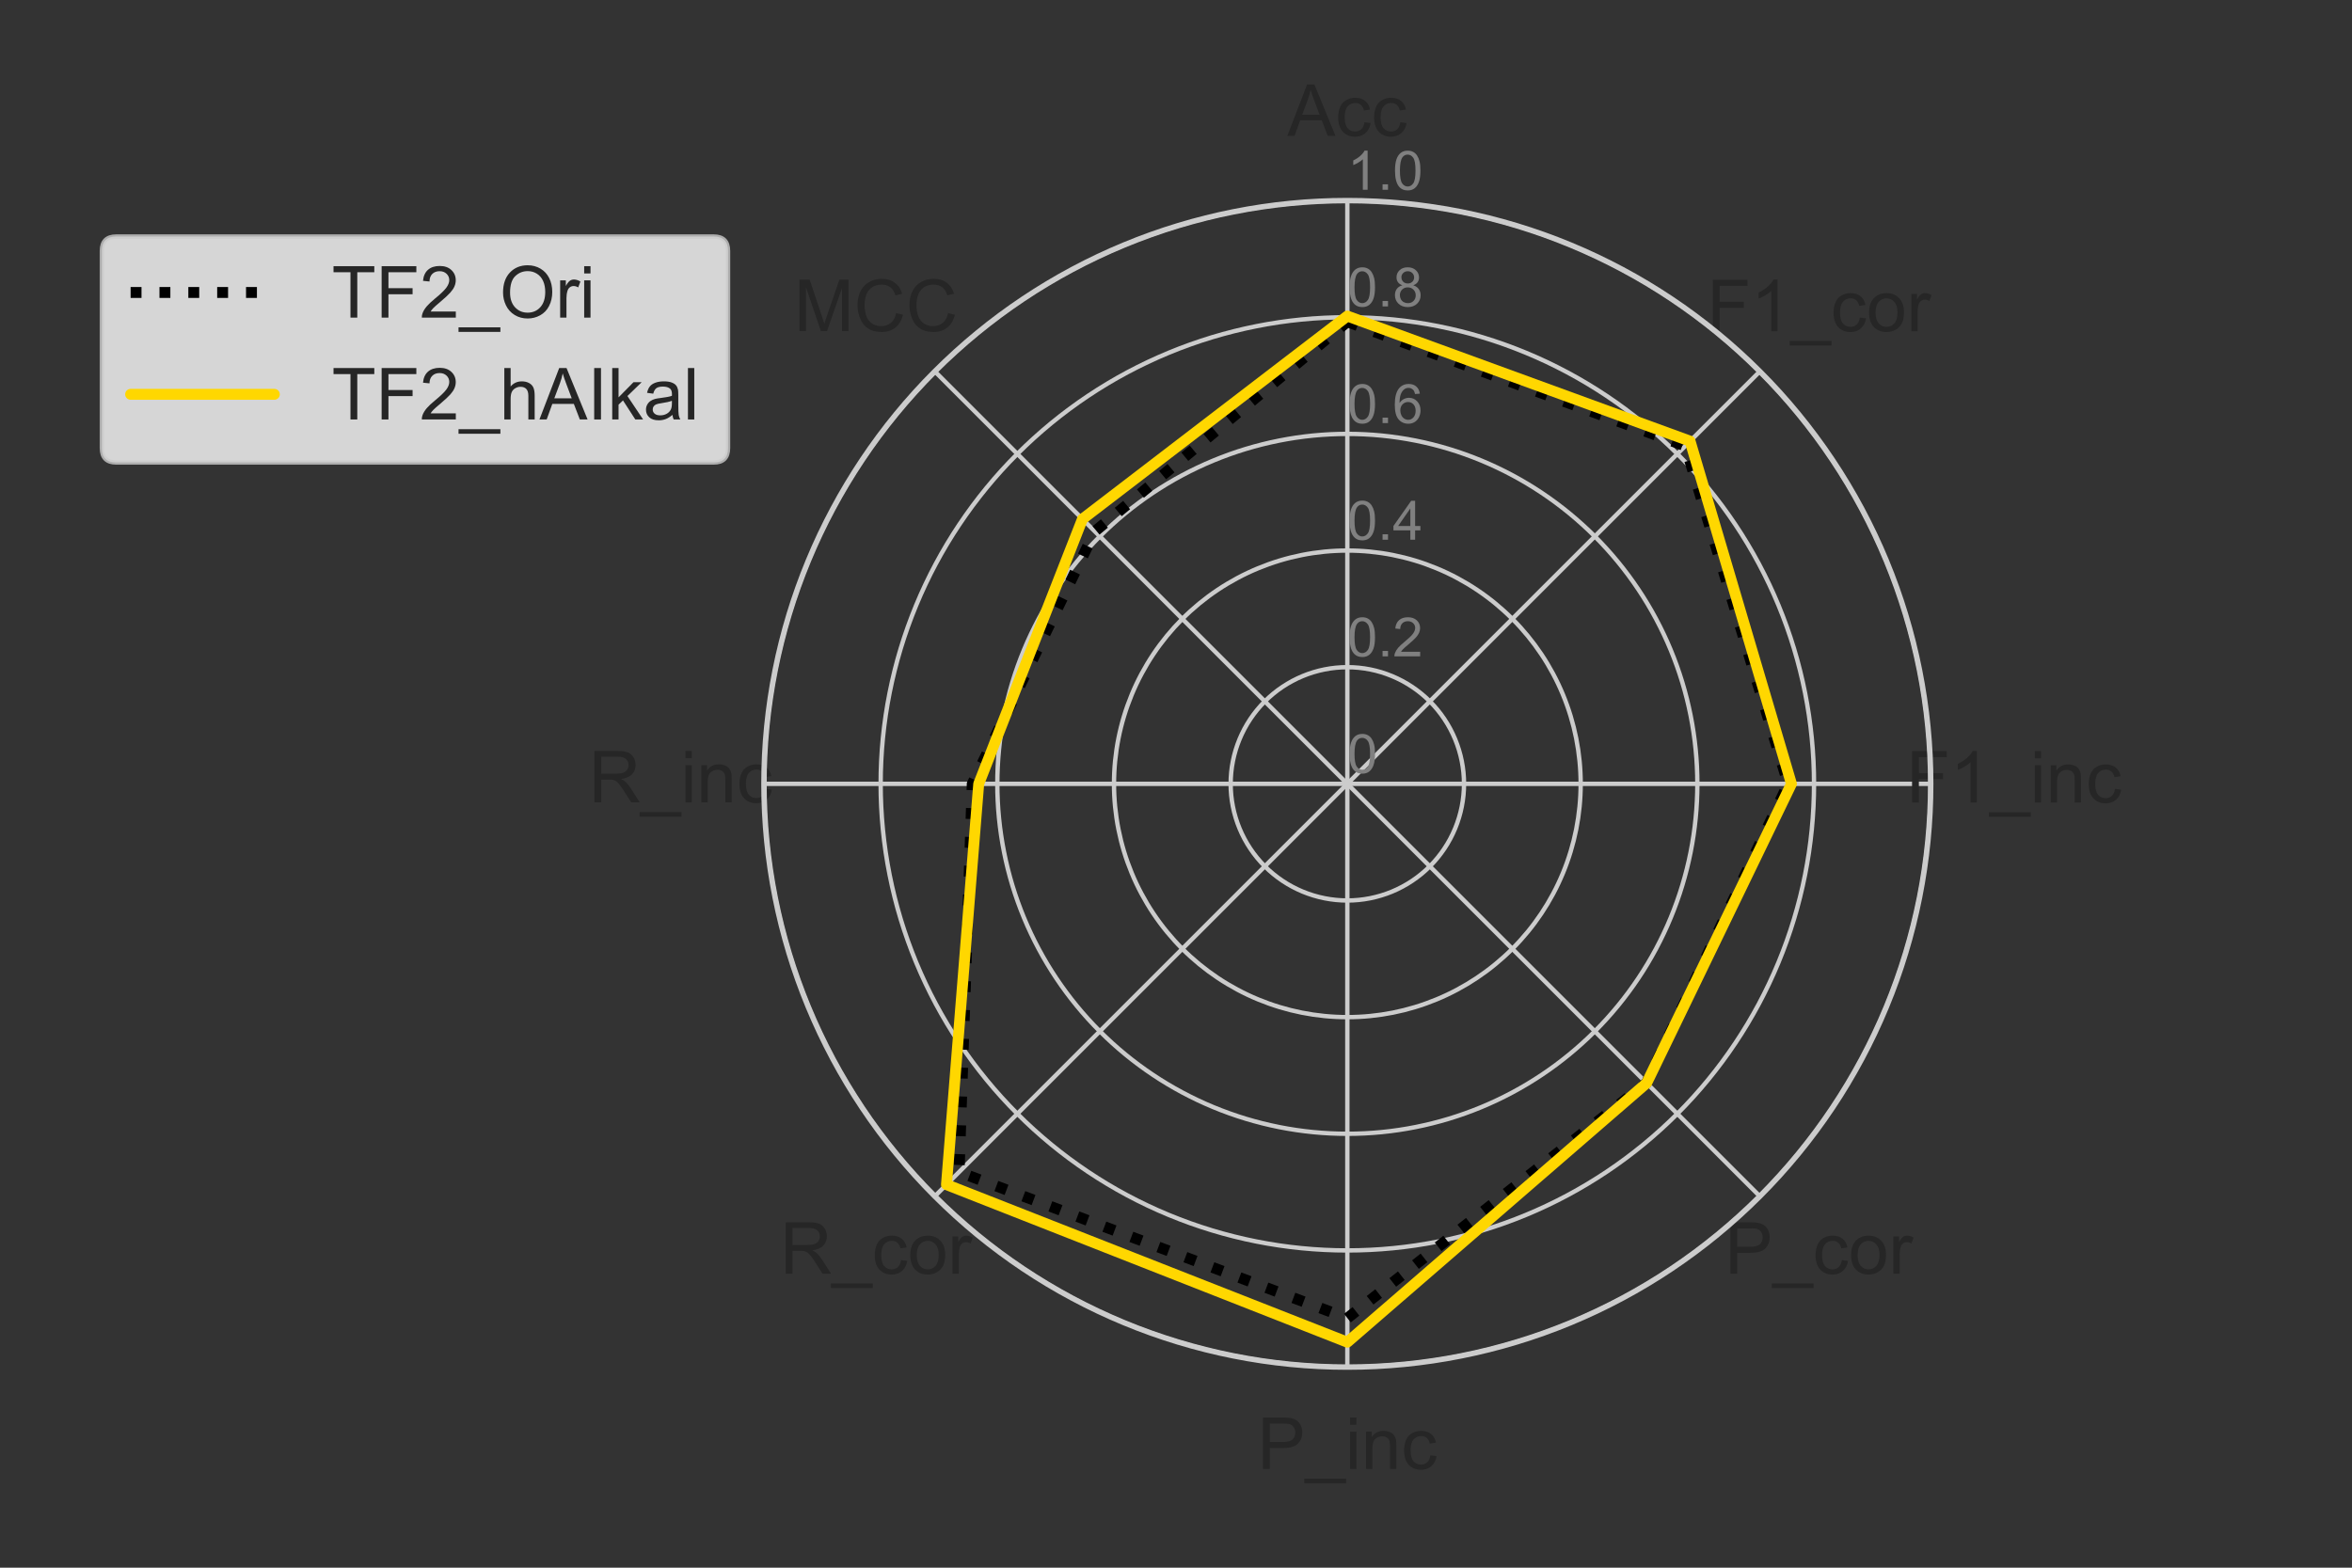 <?xml version="1.0" encoding="utf-8" standalone="no"?>
<!DOCTYPE svg PUBLIC "-//W3C//DTD SVG 1.1//EN"
  "http://www.w3.org/Graphics/SVG/1.1/DTD/svg11.dtd">
<!-- Created with matplotlib (https://matplotlib.org/) -->
<svg height="288pt" version="1.1" viewBox="0 0 432 288" width="432pt" xmlns="http://www.w3.org/2000/svg" xmlns:xlink="http://www.w3.org/1999/xlink">
 <rect x="0" y="0" width="432" height="288" fill="#333333" stroke="none"/>
 <defs>
  <style type="text/css">*{stroke-linecap:butt;stroke-linejoin:round;}</style>
 </defs>
 <g id="figure_1">
  <g id="patch_1">
   <path d="M 0 288 
L 432 288 
L 432 0 
L 0 0 
z
" style="fill:none;"/>
  </g>
  <g id="axes_1">
   <g id="patch_2">
    <path d="M 354.618 144 
C 354.618 129.929 351.846 115.996 346.462 102.996 
C 341.077 89.997 333.184 78.184 323.235 68.235 
C 313.286 58.286 301.473 50.393 288.474 45.008 
C 275.474 39.624 261.541 36.852 247.47 36.852 
C 233.399 36.852 219.466 39.624 206.466 45.008 
C 193.467 50.393 181.654 58.286 171.705 68.235 
C 161.756 78.184 153.863 89.997 148.478 102.996 
C 143.094 115.996 140.322 129.929 140.322 144 
C 140.322 158.071 143.094 172.004 148.478 185.004 
C 153.863 198.003 161.756 209.816 171.705 219.765 
C 181.654 229.714 193.467 237.607 206.466 242.992 
C 219.466 248.376 233.399 251.148 247.47 251.148 
C 261.541 251.148 275.474 248.376 288.474 242.992 
C 301.473 237.607 313.286 229.714 323.235 219.765 
C 333.184 209.816 341.077 198.003 346.462 185.004 
C 351.846 172.004 354.618 158.071 354.618 144 
M 247.47 144 
C 247.47 144 247.47 144 247.47 144 
C 247.47 144 247.47 144 247.47 144 
C 247.47 144 247.47 144 247.47 144 
C 247.47 144 247.47 144 247.47 144 
C 247.47 144 247.47 144 247.47 144 
C 247.47 144 247.47 144 247.47 144 
C 247.47 144 247.47 144 247.47 144 
C 247.47 144 247.47 144 247.47 144 
C 247.47 144 247.47 144 247.47 144 
C 247.47 144 247.47 144 247.47 144 
C 247.47 144 247.47 144 247.47 144 
C 247.47 144 247.47 144 247.47 144 
C 247.47 144 247.47 144 247.47 144 
C 247.47 144 247.47 144 247.47 144 
C 247.47 144 247.47 144 247.47 144 
C 247.47 144 247.47 144 247.47 144 
M 354.618 144 
z
" style="fill:none;"/>
   </g>
   <g id="matplotlib.axis_1">
    <g id="xtick_1">
     <g id="line2d_1">
      <path clip-path="url(#p857ad42f63)" d="M 247.47 144 
L 247.47 36.852 
" style="fill:none;stroke:#cccccc;stroke-linecap:round;stroke-width:0.8;"/>
     </g>
     <g id="text_1">
      <!-- Acc -->
      <g style="fill:#262626;" transform="translate(236.468 24.964)scale(0.132 -0.132)">
       <defs>
        <path d="M -0.141 0 
L 27.344 71.578 
L 37.547 71.578 
L 66.844 0 
L 56.062 0 
L 47.703 21.688 
L 17.781 21.688 
L 9.906 0 
z
M 20.516 29.391 
L 44.781 29.391 
L 37.312 49.219 
Q 33.891 58.25 32.234 64.062 
Q 30.859 57.172 28.375 50.391 
z
" id="ArialMT-65"/>
        <path d="M 40.438 19 
L 49.078 17.875 
Q 47.656 8.938 41.812 3.875 
Q 35.984 -1.172 27.484 -1.172 
Q 16.844 -1.172 10.375 5.781 
Q 3.906 12.75 3.906 25.734 
Q 3.906 34.125 6.688 40.422 
Q 9.469 46.734 15.156 49.875 
Q 20.844 53.031 27.547 53.031 
Q 35.984 53.031 41.359 48.75 
Q 46.734 44.484 48.25 36.625 
L 39.703 35.297 
Q 38.484 40.531 35.375 43.156 
Q 32.281 45.797 27.875 45.797 
Q 21.234 45.797 17.078 41.031 
Q 12.938 36.281 12.938 25.984 
Q 12.938 15.531 16.938 10.797 
Q 20.953 6.062 27.391 6.062 
Q 32.562 6.062 36.031 9.234 
Q 39.5 12.406 40.438 19 
z
" id="ArialMT-99"/>
       </defs>
       <use xlink:href="#ArialMT-65"/>
       <use x="66.699" xlink:href="#ArialMT-99"/>
       <use x="116.699" xlink:href="#ArialMT-99"/>
      </g>
     </g>
    </g>
    <g id="xtick_2">
     <g id="line2d_2">
      <path clip-path="url(#p857ad42f63)" d="M 247.47 144 
L 323.235 68.235 
" style="fill:none;stroke:#cccccc;stroke-linecap:round;stroke-width:0.8;"/>
     </g>
     <g id="text_2">
      <!-- F1_cor -->
      <g style="fill:#262626;" transform="translate(313.514 60.848)scale(0.132 -0.132)">
       <defs>
        <path d="M 8.203 0 
L 8.203 71.578 
L 56.5 71.578 
L 56.5 63.141 
L 17.672 63.141 
L 17.672 40.969 
L 51.266 40.969 
L 51.266 32.516 
L 17.672 32.516 
L 17.672 0 
z
" id="ArialMT-70"/>
        <path d="M 37.25 0 
L 28.469 0 
L 28.469 56 
Q 25.297 52.984 20.141 49.953 
Q 14.984 46.922 10.891 45.406 
L 10.891 53.906 
Q 18.266 57.375 23.781 62.297 
Q 29.297 67.234 31.594 71.875 
L 37.25 71.875 
z
" id="ArialMT-49"/>
        <path d="M -1.516 -19.875 
L -1.516 -13.531 
L 56.734 -13.531 
L 56.734 -19.875 
z
" id="ArialMT-95"/>
        <path d="M 3.328 25.922 
Q 3.328 40.328 11.328 47.266 
Q 18.016 53.031 27.641 53.031 
Q 38.328 53.031 45.109 46.016 
Q 51.906 39.016 51.906 26.656 
Q 51.906 16.656 48.906 10.906 
Q 45.906 5.172 40.156 2 
Q 34.422 -1.172 27.641 -1.172 
Q 16.75 -1.172 10.031 5.812 
Q 3.328 12.797 3.328 25.922 
z
M 12.359 25.922 
Q 12.359 15.969 16.703 11.016 
Q 21.047 6.062 27.641 6.062 
Q 34.188 6.062 38.531 11.031 
Q 42.875 16.016 42.875 26.219 
Q 42.875 35.844 38.5 40.797 
Q 34.125 45.75 27.641 45.75 
Q 21.047 45.75 16.703 40.812 
Q 12.359 35.891 12.359 25.922 
z
" id="ArialMT-111"/>
        <path d="M 6.5 0 
L 6.5 51.859 
L 14.406 51.859 
L 14.406 44 
Q 17.438 49.516 20 51.266 
Q 22.562 53.031 25.641 53.031 
Q 30.078 53.031 34.672 50.203 
L 31.641 42.047 
Q 28.422 43.953 25.203 43.953 
Q 22.312 43.953 20.016 42.219 
Q 17.719 40.484 16.75 37.406 
Q 15.281 32.719 15.281 27.156 
L 15.281 0 
z
" id="ArialMT-114"/>
       </defs>
       <use xlink:href="#ArialMT-70"/>
       <use x="61.084" xlink:href="#ArialMT-49"/>
       <use x="116.699" xlink:href="#ArialMT-95"/>
       <use x="172.314" xlink:href="#ArialMT-99"/>
       <use x="222.314" xlink:href="#ArialMT-111"/>
       <use x="277.93" xlink:href="#ArialMT-114"/>
      </g>
     </g>
    </g>
    <g id="xtick_3">
     <g id="line2d_3">
      <path clip-path="url(#p857ad42f63)" d="M 247.47 144 
L 354.618 144 
" style="fill:none;stroke:#cccccc;stroke-linecap:round;stroke-width:0.8;"/>
     </g>
     <g id="text_3">
      <!-- F1_inc -->
      <g style="fill:#262626;" transform="translate(350.11 147.432)scale(0.132 -0.132)">
       <defs>
        <path d="M 6.641 61.469 
L 6.641 71.578 
L 15.438 71.578 
L 15.438 61.469 
z
M 6.641 0 
L 6.641 51.859 
L 15.438 51.859 
L 15.438 0 
z
" id="ArialMT-105"/>
        <path d="M 6.594 0 
L 6.594 51.859 
L 14.5 51.859 
L 14.5 44.484 
Q 20.219 53.031 31 53.031 
Q 35.688 53.031 39.625 51.344 
Q 43.562 49.656 45.516 46.922 
Q 47.469 44.188 48.25 40.438 
Q 48.734 37.984 48.734 31.891 
L 48.734 0 
L 39.938 0 
L 39.938 31.547 
Q 39.938 36.922 38.906 39.578 
Q 37.891 42.234 35.281 43.812 
Q 32.672 45.406 29.156 45.406 
Q 23.531 45.406 19.453 41.844 
Q 15.375 38.281 15.375 28.328 
L 15.375 0 
z
" id="ArialMT-110"/>
       </defs>
       <use xlink:href="#ArialMT-70"/>
       <use x="61.084" xlink:href="#ArialMT-49"/>
       <use x="116.699" xlink:href="#ArialMT-95"/>
       <use x="172.314" xlink:href="#ArialMT-105"/>
       <use x="194.531" xlink:href="#ArialMT-110"/>
       <use x="250.146" xlink:href="#ArialMT-99"/>
      </g>
     </g>
    </g>
    <g id="xtick_4">
     <g id="line2d_4">
      <path clip-path="url(#p857ad42f63)" d="M 247.47 144 
L 323.235 219.765 
" style="fill:none;stroke:#cccccc;stroke-linecap:round;stroke-width:0.8;"/>
     </g>
     <g id="text_4">
      <!-- P_cor -->
      <g style="fill:#262626;" transform="translate(316.813 233.996)scale(0.132 -0.132)">
       <defs>
        <path d="M 7.719 0 
L 7.719 71.578 
L 34.719 71.578 
Q 41.844 71.578 45.609 70.906 
Q 50.875 70.016 54.438 67.547 
Q 58.016 65.094 60.188 60.641 
Q 62.359 56.203 62.359 50.875 
Q 62.359 41.75 56.547 35.422 
Q 50.734 29.109 35.547 29.109 
L 17.188 29.109 
L 17.188 0 
z
M 17.188 37.547 
L 35.688 37.547 
Q 44.875 37.547 48.734 40.969 
Q 52.594 44.391 52.594 50.594 
Q 52.594 55.078 50.312 58.266 
Q 48.047 61.469 44.344 62.5 
Q 41.938 63.141 35.5 63.141 
L 17.188 63.141 
z
" id="ArialMT-80"/>
       </defs>
       <use xlink:href="#ArialMT-80"/>
       <use x="66.699" xlink:href="#ArialMT-95"/>
       <use x="122.314" xlink:href="#ArialMT-99"/>
       <use x="172.314" xlink:href="#ArialMT-111"/>
       <use x="227.93" xlink:href="#ArialMT-114"/>
      </g>
     </g>
    </g>
    <g id="xtick_5">
     <g id="line2d_5">
      <path clip-path="url(#p857ad42f63)" d="M 247.47 144 
L 247.47 251.148 
" style="fill:none;stroke:#cccccc;stroke-linecap:round;stroke-width:0.8;"/>
     </g>
     <g id="text_5">
      <!-- P_inc -->
      <g style="fill:#262626;" transform="translate(230.961 269.86)scale(0.132 -0.132)">
       <use xlink:href="#ArialMT-80"/>
       <use x="66.699" xlink:href="#ArialMT-95"/>
       <use x="122.314" xlink:href="#ArialMT-105"/>
       <use x="144.531" xlink:href="#ArialMT-110"/>
       <use x="200.146" xlink:href="#ArialMT-99"/>
      </g>
     </g>
    </g>
    <g id="xtick_6">
     <g id="line2d_6">
      <path clip-path="url(#p857ad42f63)" d="M 247.47 144 
L 171.705 219.765 
" style="fill:none;stroke:#cccccc;stroke-linecap:round;stroke-width:0.8;"/>
     </g>
     <g id="text_6">
      <!-- R_cor -->
      <g style="fill:#262626;" transform="translate(143.282 233.996)scale(0.132 -0.132)">
       <defs>
        <path d="M 7.859 0 
L 7.859 71.578 
L 39.594 71.578 
Q 49.172 71.578 54.141 69.641 
Q 59.125 67.719 62.109 62.828 
Q 65.094 57.953 65.094 52.047 
Q 65.094 44.438 60.156 39.203 
Q 55.219 33.984 44.922 32.562 
Q 48.688 30.766 50.641 29 
Q 54.781 25.203 58.5 19.484 
L 70.953 0 
L 59.031 0 
L 49.562 14.891 
Q 45.406 21.344 42.719 24.75 
Q 40.047 28.172 37.922 29.531 
Q 35.797 30.906 33.594 31.453 
Q 31.984 31.781 28.328 31.781 
L 17.328 31.781 
L 17.328 0 
z
M 17.328 39.984 
L 37.703 39.984 
Q 44.188 39.984 47.844 41.328 
Q 51.516 42.672 53.422 45.625 
Q 55.328 48.578 55.328 52.047 
Q 55.328 57.125 51.641 60.391 
Q 47.953 63.672 39.984 63.672 
L 17.328 63.672 
z
" id="ArialMT-82"/>
       </defs>
       <use xlink:href="#ArialMT-82"/>
       <use x="72.217" xlink:href="#ArialMT-95"/>
       <use x="127.832" xlink:href="#ArialMT-99"/>
       <use x="177.832" xlink:href="#ArialMT-111"/>
       <use x="233.447" xlink:href="#ArialMT-114"/>
      </g>
     </g>
    </g>
    <g id="xtick_7">
     <g id="line2d_7">
      <path clip-path="url(#p857ad42f63)" d="M 247.47 144 
L 140.322 144 
" style="fill:none;stroke:#cccccc;stroke-linecap:round;stroke-width:0.8;"/>
     </g>
     <g id="text_7">
      <!-- R_inc -->
      <g style="fill:#262626;" transform="translate(108.149 147.412)scale(0.132 -0.132)">
       <use xlink:href="#ArialMT-82"/>
       <use x="72.217" xlink:href="#ArialMT-95"/>
       <use x="127.832" xlink:href="#ArialMT-105"/>
       <use x="150.049" xlink:href="#ArialMT-110"/>
       <use x="205.664" xlink:href="#ArialMT-99"/>
      </g>
     </g>
    </g>
    <g id="xtick_8">
     <g id="line2d_8">
      <path clip-path="url(#p857ad42f63)" d="M 247.47 144 
L 171.705 68.235 
" style="fill:none;stroke:#cccccc;stroke-linecap:round;stroke-width:0.8;"/>
     </g>
     <g id="text_8">
      <!-- MCC -->
      <g style="fill:#262626;" transform="translate(145.856 60.829)scale(0.132 -0.132)">
       <defs>
        <path d="M 7.422 0 
L 7.422 71.578 
L 21.688 71.578 
L 38.625 20.906 
Q 40.969 13.812 42.047 10.297 
Q 43.266 14.203 45.844 21.781 
L 62.984 71.578 
L 75.734 71.578 
L 75.734 0 
L 66.609 0 
L 66.609 59.906 
L 45.797 0 
L 37.25 0 
L 16.547 60.938 
L 16.547 0 
z
" id="ArialMT-77"/>
        <path d="M 58.797 25.094 
L 68.266 22.703 
Q 65.281 11.031 57.547 4.906 
Q 49.812 -1.219 38.625 -1.219 
Q 27.047 -1.219 19.797 3.484 
Q 12.547 8.203 8.766 17.141 
Q 4.984 26.078 4.984 36.328 
Q 4.984 47.516 9.25 55.828 
Q 13.531 64.156 21.406 68.469 
Q 29.297 72.797 38.766 72.797 
Q 49.516 72.797 56.828 67.328 
Q 64.156 61.859 67.047 51.953 
L 57.719 49.75 
Q 55.219 57.562 50.484 61.125 
Q 45.75 64.703 38.578 64.703 
Q 30.328 64.703 24.781 60.734 
Q 19.234 56.781 16.984 50.109 
Q 14.75 43.453 14.75 36.375 
Q 14.75 27.25 17.406 20.438 
Q 20.062 13.625 25.672 10.25 
Q 31.297 6.891 37.844 6.891 
Q 45.797 6.891 51.312 11.469 
Q 56.844 16.062 58.797 25.094 
z
" id="ArialMT-67"/>
       </defs>
       <use xlink:href="#ArialMT-77"/>
       <use x="83.301" xlink:href="#ArialMT-67"/>
       <use x="155.518" xlink:href="#ArialMT-67"/>
      </g>
     </g>
    </g>
   </g>
   <g id="matplotlib.axis_2">
    <g id="ytick_1">
     <g id="line2d_9">
      <path clip-path="url(#p857ad42f63)" d="M 247.47 144 
C 247.47 144 247.47 144 247.47 144 
C 247.47 144 247.47 144 247.47 144 
C 247.47 144 247.47 144 247.47 144 
C 247.47 144 247.47 144 247.47 144 
C 247.47 144 247.47 144 247.47 144 
C 247.47 144 247.47 144 247.47 144 
C 247.47 144 247.47 144 247.47 144 
C 247.47 144 247.47 144 247.47 144 
C 247.47 144 247.47 144 247.47 144 
C 247.47 144 247.47 144 247.47 144 
C 247.47 144 247.47 144 247.47 144 
C 247.47 144 247.47 144 247.47 144 
C 247.47 144 247.47 144 247.47 144 
C 247.47 144 247.47 144 247.47 144 
C 247.47 144 247.47 144 247.47 144 
C 247.47 144 247.47 144 247.47 144 
" style="fill:none;stroke:#cccccc;stroke-linecap:round;stroke-width:0.8;"/>
     </g>
     <g id="text_9">
      <!-- 0 -->
      <g style="fill:#808080;" transform="translate(247.47 142.012)scale(0.1 -0.1)">
       <defs>
        <path d="M 4.156 35.297 
Q 4.156 48 6.766 55.734 
Q 9.375 63.484 14.516 67.672 
Q 19.672 71.875 27.484 71.875 
Q 33.25 71.875 37.594 69.547 
Q 41.938 67.234 44.766 62.859 
Q 47.609 58.5 49.219 52.219 
Q 50.828 45.953 50.828 35.297 
Q 50.828 22.703 48.234 14.969 
Q 45.656 7.234 40.5 3 
Q 35.359 -1.219 27.484 -1.219 
Q 17.141 -1.219 11.234 6.203 
Q 4.156 15.141 4.156 35.297 
z
M 13.188 35.297 
Q 13.188 17.672 17.312 11.828 
Q 21.438 6 27.484 6 
Q 33.547 6 37.672 11.859 
Q 41.797 17.719 41.797 35.297 
Q 41.797 52.984 37.672 58.781 
Q 33.547 64.594 27.391 64.594 
Q 21.344 64.594 17.719 59.469 
Q 13.188 52.938 13.188 35.297 
z
" id="ArialMT-48"/>
       </defs>
       <use xlink:href="#ArialMT-48"/>
      </g>
     </g>
    </g>
    <g id="ytick_2">
     <g id="line2d_10">
      <path clip-path="url(#p857ad42f63)" d="M 247.47 122.57 
C 250.284 122.57 253.071 123.125 255.671 124.202 
C 258.271 125.279 260.633 126.857 262.623 128.847 
C 264.613 130.837 266.191 133.199 267.268 135.799 
C 268.345 138.399 268.9 141.186 268.9 144 
C 268.9 146.814 268.345 149.601 267.268 152.201 
C 266.191 154.801 264.613 157.163 262.623 159.153 
C 260.633 161.143 258.271 162.721 255.671 163.798 
C 253.071 164.875 250.284 165.43 247.47 165.43 
C 244.656 165.43 241.869 164.875 239.269 163.798 
C 236.669 162.721 234.307 161.143 232.317 159.153 
C 230.327 157.163 228.749 154.801 227.672 152.201 
C 226.595 149.601 226.04 146.814 226.04 144 
C 226.04 141.186 226.595 138.399 227.672 135.799 
C 228.749 133.199 230.327 130.837 232.317 128.847 
C 234.307 126.857 236.669 125.279 239.269 124.202 
C 241.869 123.125 244.656 122.57 247.47 122.57 
" style="fill:none;stroke:#cccccc;stroke-linecap:round;stroke-width:0.8;"/>
     </g>
     <g id="text_10">
      <!-- 0.2 -->
      <g style="fill:#808080;" transform="translate(247.47 120.583)scale(0.1 -0.1)">
       <defs>
        <path d="M 9.078 0 
L 9.078 10.016 
L 19.094 10.016 
L 19.094 0 
z
" id="ArialMT-46"/>
        <path d="M 50.344 8.453 
L 50.344 0 
L 3.031 0 
Q 2.938 3.172 4.047 6.109 
Q 5.859 10.938 9.828 15.625 
Q 13.812 20.312 21.344 26.469 
Q 33.016 36.031 37.109 41.625 
Q 41.219 47.219 41.219 52.203 
Q 41.219 57.422 37.469 61 
Q 33.734 64.594 27.734 64.594 
Q 21.391 64.594 17.578 60.781 
Q 13.766 56.984 13.719 50.25 
L 4.688 51.172 
Q 5.609 61.281 11.656 66.578 
Q 17.719 71.875 27.938 71.875 
Q 38.234 71.875 44.234 66.156 
Q 50.25 60.453 50.25 52 
Q 50.25 47.703 48.484 43.547 
Q 46.734 39.406 42.656 34.812 
Q 38.578 30.219 29.109 22.219 
Q 21.188 15.578 18.938 13.203 
Q 16.703 10.844 15.234 8.453 
z
" id="ArialMT-50"/>
       </defs>
       <use xlink:href="#ArialMT-48"/>
       <use x="55.615" xlink:href="#ArialMT-46"/>
       <use x="83.398" xlink:href="#ArialMT-50"/>
      </g>
     </g>
    </g>
    <g id="ytick_3">
     <g id="line2d_11">
      <path clip-path="url(#p857ad42f63)" d="M 247.47 101.141 
C 253.098 101.141 258.672 102.249 263.872 104.403 
C 269.071 106.557 273.796 109.714 277.776 113.694 
C 281.756 117.674 284.913 122.399 287.067 127.598 
C 289.221 132.798 290.329 138.372 290.329 144 
C 290.329 149.628 289.221 155.202 287.067 160.402 
C 284.913 165.601 281.756 170.326 277.776 174.306 
C 273.796 178.286 269.071 181.443 263.872 183.597 
C 258.672 185.751 253.098 186.859 247.47 186.859 
C 241.842 186.859 236.268 185.751 231.068 183.597 
C 225.869 181.443 221.144 178.286 217.164 174.306 
C 213.184 170.326 210.027 165.601 207.873 160.402 
C 205.719 155.202 204.611 149.628 204.611 144 
C 204.611 138.372 205.719 132.798 207.873 127.598 
C 210.027 122.399 213.184 117.674 217.164 113.694 
C 221.144 109.714 225.869 106.557 231.068 104.403 
C 236.268 102.249 241.842 101.141 247.47 101.141 
" style="fill:none;stroke:#cccccc;stroke-linecap:round;stroke-width:0.8;"/>
     </g>
     <g id="text_11">
      <!-- 0.4 -->
      <g style="fill:#808080;" transform="translate(247.47 99.153)scale(0.1 -0.1)">
       <defs>
        <path d="M 32.328 0 
L 32.328 17.141 
L 1.266 17.141 
L 1.266 25.203 
L 33.938 71.578 
L 41.109 71.578 
L 41.109 25.203 
L 50.781 25.203 
L 50.781 17.141 
L 41.109 17.141 
L 41.109 0 
z
M 32.328 25.203 
L 32.328 57.469 
L 9.906 25.203 
z
" id="ArialMT-52"/>
       </defs>
       <use xlink:href="#ArialMT-48"/>
       <use x="55.615" xlink:href="#ArialMT-46"/>
       <use x="83.398" xlink:href="#ArialMT-52"/>
      </g>
     </g>
    </g>
    <g id="ytick_4">
     <g id="line2d_12">
      <path clip-path="url(#p857ad42f63)" d="M 247.47 79.711 
C 255.912 79.711 264.273 81.374 272.072 84.605 
C 279.872 87.836 286.959 92.571 292.929 98.541 
C 298.899 104.511 303.634 111.598 306.865 119.398 
C 310.096 127.197 311.759 135.558 311.759 144 
C 311.759 152.442 310.096 160.803 306.865 168.602 
C 303.634 176.402 298.899 183.489 292.929 189.459 
C 286.959 195.429 279.872 200.164 272.072 203.395 
C 264.273 206.626 255.912 208.289 247.47 208.289 
C 239.028 208.289 230.667 206.626 222.868 203.395 
C 215.068 200.164 207.981 195.429 202.011 189.459 
C 196.041 183.489 191.306 176.402 188.075 168.602 
C 184.844 160.803 183.181 152.442 183.181 144 
C 183.181 135.558 184.844 127.197 188.075 119.398 
C 191.306 111.598 196.041 104.511 202.011 98.541 
C 207.981 92.571 215.068 87.836 222.868 84.605 
C 230.667 81.374 239.028 79.711 247.47 79.711 
" style="fill:none;stroke:#cccccc;stroke-linecap:round;stroke-width:0.8;"/>
     </g>
     <g id="text_12">
      <!-- 0.6 -->
      <g style="fill:#808080;" transform="translate(247.47 77.724)scale(0.1 -0.1)">
       <defs>
        <path d="M 49.75 54.047 
L 41.016 53.375 
Q 39.844 58.547 37.703 60.891 
Q 34.125 64.656 28.906 64.656 
Q 24.703 64.656 21.531 62.312 
Q 17.391 59.281 14.984 53.469 
Q 12.594 47.656 12.5 36.922 
Q 15.672 41.75 20.266 44.094 
Q 24.859 46.438 29.891 46.438 
Q 38.672 46.438 44.844 39.969 
Q 51.031 33.5 51.031 23.25 
Q 51.031 16.5 48.125 10.719 
Q 45.219 4.938 40.141 1.859 
Q 35.062 -1.219 28.609 -1.219 
Q 17.625 -1.219 10.688 6.859 
Q 3.766 14.938 3.766 33.5 
Q 3.766 54.25 11.422 63.672 
Q 18.109 71.875 29.438 71.875 
Q 37.891 71.875 43.281 67.141 
Q 48.688 62.406 49.75 54.047 
z
M 13.875 23.188 
Q 13.875 18.656 15.797 14.5 
Q 17.719 10.359 21.188 8.172 
Q 24.656 6 28.469 6 
Q 34.031 6 38.031 10.484 
Q 42.047 14.984 42.047 22.703 
Q 42.047 30.125 38.078 34.391 
Q 34.125 38.672 28.125 38.672 
Q 22.172 38.672 18.016 34.391 
Q 13.875 30.125 13.875 23.188 
z
" id="ArialMT-54"/>
       </defs>
       <use xlink:href="#ArialMT-48"/>
       <use x="55.615" xlink:href="#ArialMT-46"/>
       <use x="83.398" xlink:href="#ArialMT-54"/>
      </g>
     </g>
    </g>
    <g id="ytick_5">
     <g id="line2d_13">
      <path clip-path="url(#p857ad42f63)" d="M 247.47 58.282 
C 258.726 58.282 269.873 60.499 280.273 64.807 
C 290.673 69.114 300.123 75.428 308.082 83.388 
C 316.042 91.347 322.356 100.797 326.663 111.197 
C 330.971 121.597 333.188 132.744 333.188 144 
C 333.188 155.256 330.971 166.403 326.663 176.803 
C 322.356 187.203 316.042 196.653 308.082 204.612 
C 300.123 212.572 290.673 218.886 280.273 223.193 
C 269.873 227.501 258.726 229.718 247.47 229.718 
C 236.214 229.718 225.067 227.501 214.667 223.193 
C 204.267 218.886 194.817 212.572 186.858 204.612 
C 178.898 196.653 172.584 187.203 168.277 176.803 
C 163.969 166.403 161.752 155.256 161.752 144 
C 161.752 132.744 163.969 121.597 168.277 111.197 
C 172.584 100.797 178.898 91.347 186.858 83.388 
C 194.817 75.428 204.267 69.114 214.667 64.807 
C 225.067 60.499 236.214 58.282 247.47 58.282 
" style="fill:none;stroke:#cccccc;stroke-linecap:round;stroke-width:0.8;"/>
     </g>
     <g id="text_13">
      <!-- 0.8 -->
      <g style="fill:#808080;" transform="translate(247.47 56.294)scale(0.1 -0.1)">
       <defs>
        <path d="M 17.672 38.812 
Q 12.203 40.828 9.562 44.531 
Q 6.938 48.25 6.938 53.422 
Q 6.938 61.234 12.547 66.547 
Q 18.172 71.875 27.484 71.875 
Q 36.859 71.875 42.578 66.422 
Q 48.297 60.984 48.297 53.172 
Q 48.297 48.188 45.672 44.5 
Q 43.062 40.828 37.75 38.812 
Q 44.344 36.672 47.781 31.875 
Q 51.219 27.094 51.219 20.453 
Q 51.219 11.281 44.719 5.031 
Q 38.234 -1.219 27.641 -1.219 
Q 17.047 -1.219 10.547 5.047 
Q 4.047 11.328 4.047 20.703 
Q 4.047 27.688 7.594 32.391 
Q 11.141 37.109 17.672 38.812 
z
M 15.922 53.719 
Q 15.922 48.641 19.188 45.406 
Q 22.469 42.188 27.688 42.188 
Q 32.766 42.188 36.016 45.375 
Q 39.266 48.578 39.266 53.219 
Q 39.266 58.062 35.906 61.359 
Q 32.562 64.656 27.594 64.656 
Q 22.562 64.656 19.234 61.422 
Q 15.922 58.203 15.922 53.719 
z
M 13.094 20.656 
Q 13.094 16.891 14.875 13.375 
Q 16.656 9.859 20.172 7.922 
Q 23.688 6 27.734 6 
Q 34.031 6 38.125 10.047 
Q 42.234 14.109 42.234 20.359 
Q 42.234 26.703 38.016 30.859 
Q 33.797 35.016 27.438 35.016 
Q 21.234 35.016 17.156 30.906 
Q 13.094 26.812 13.094 20.656 
z
" id="ArialMT-56"/>
       </defs>
       <use xlink:href="#ArialMT-48"/>
       <use x="55.615" xlink:href="#ArialMT-46"/>
       <use x="83.398" xlink:href="#ArialMT-56"/>
      </g>
     </g>
    </g>
    <g id="ytick_6">
     <g id="line2d_14">
      <path clip-path="url(#p857ad42f63)" d="M 247.47 36.852 
C 261.541 36.852 275.474 39.624 288.474 45.008 
C 301.473 50.393 313.286 58.286 323.235 68.235 
C 333.184 78.184 341.077 89.997 346.462 102.996 
C 351.846 115.996 354.618 129.929 354.618 144 
C 354.618 158.071 351.846 172.004 346.462 185.004 
C 341.077 198.003 333.184 209.816 323.235 219.765 
C 313.286 229.714 301.473 237.607 288.474 242.992 
C 275.474 248.376 261.541 251.148 247.47 251.148 
C 233.399 251.148 219.466 248.376 206.466 242.992 
C 193.467 237.607 181.654 229.714 171.705 219.765 
C 161.756 209.816 153.863 198.003 148.478 185.004 
C 143.094 172.004 140.322 158.071 140.322 144 
C 140.322 129.929 143.094 115.996 148.478 102.996 
C 153.863 89.997 161.756 78.184 171.705 68.235 
C 181.654 58.286 193.467 50.393 206.466 45.008 
C 219.466 39.624 233.399 36.852 247.47 36.852 
" style="fill:none;stroke:#cccccc;stroke-linecap:round;stroke-width:0.8;"/>
     </g>
     <g id="text_14">
      <!-- 1.0 -->
      <g style="fill:#808080;" transform="translate(247.47 34.864)scale(0.1 -0.1)">
       <use xlink:href="#ArialMT-49"/>
       <use x="55.615" xlink:href="#ArialMT-46"/>
       <use x="83.398" xlink:href="#ArialMT-48"/>
      </g>
     </g>
    </g>
   </g>
   <g id="line2d_15">
    <path clip-path="url(#p857ad42f63)" d="M 247.47 59.117 
L 309.544 81.926 
L 328.431 144 
L 302.422 198.952 
L 247.47 242.158 
L 176.16 215.31 
L 178.574 144 
L 201.094 97.624 
L 247.47 59.117 
" style="fill:none;stroke:#000000;stroke-dasharray:2,3.3;stroke-dashoffset:0;stroke-width:2;"/>
   </g>
   <g id="line2d_16">
    <path clip-path="url(#p857ad42f63)" d="M 247.47 58.067 
L 310.423 81.047 
L 329.042 144 
L 302.445 198.975 
L 247.47 246.573 
L 173.841 217.629 
L 179.763 144 
L 198.821 95.351 
L 247.47 58.067 
" style="fill:none;stroke:#ffd700;stroke-linecap:round;stroke-width:2;"/>
   </g>
   <g id="patch_3">
    <path d="M 247.47 36.852 
C 233.399 36.852 219.466 39.624 206.466 45.008 
C 193.467 50.393 181.654 58.286 171.705 68.235 
C 161.756 78.184 153.863 89.997 148.478 102.996 
C 143.094 115.996 140.322 129.929 140.322 144 
C 140.322 158.071 143.094 172.004 148.478 185.004 
C 153.863 198.003 161.756 209.816 171.705 219.765 
C 181.654 229.714 193.467 237.607 206.466 242.992 
C 219.466 248.376 233.399 251.148 247.47 251.148 
C 261.541 251.148 275.474 248.376 288.474 242.992 
C 301.473 237.607 313.286 229.714 323.235 219.765 
C 333.184 209.816 341.077 198.003 346.462 185.004 
C 351.846 172.004 354.618 158.071 354.618 144 
C 354.618 129.929 351.846 115.996 346.462 102.996 
C 341.077 89.997 333.184 78.184 323.235 68.235 
C 313.286 58.286 301.473 50.393 288.474 45.008 
C 275.474 39.624 261.541 36.852 247.47 36.852 
" style="fill:none;stroke:#cccccc;stroke-linecap:square;stroke-linejoin:miter;"/>
   </g>
   <g id="legend_1">
    <g id="patch_4">
     <path d="M 21.351 84.964 
L 131.082 84.964 
Q 133.722 84.964 133.722 82.324 
L 133.722 46.092 
Q 133.722 43.452 131.082 43.452 
L 21.351 43.452 
Q 18.711 43.452 18.711 46.092 
L 18.711 82.324 
Q 18.711 84.964 21.351 84.964 
z
" style="fill:#ffffff;opacity:0.8;stroke:#cccccc;stroke-linejoin:miter;stroke-width:0.8;"/>
    </g>
    <g id="line2d_17">
     <path d="M 23.991 53.729 
L 50.391 53.729 
" style="fill:none;stroke:#000000;stroke-dasharray:2,3.3;stroke-dashoffset:0;stroke-width:2;"/>
    </g>
    <g id="line2d_18"/>
    <g id="text_15">
     <!-- TF2_Ori -->
     <g style="fill:#262626;" transform="translate(60.951 58.349)scale(0.132 -0.132)">
      <defs>
       <path d="M 25.922 0 
L 25.922 63.141 
L 2.344 63.141 
L 2.344 71.578 
L 59.078 71.578 
L 59.078 63.141 
L 35.406 63.141 
L 35.406 0 
z
" id="ArialMT-84"/>
       <path d="M 4.828 34.859 
Q 4.828 52.688 14.391 62.766 
Q 23.969 72.859 39.109 72.859 
Q 49.031 72.859 56.984 68.109 
Q 64.938 63.375 69.109 54.906 
Q 73.297 46.438 73.297 35.688 
Q 73.297 24.812 68.891 16.219 
Q 64.5 7.625 56.438 3.203 
Q 48.391 -1.219 39.062 -1.219 
Q 28.953 -1.219 20.984 3.656 
Q 13.031 8.547 8.922 16.984 
Q 4.828 25.438 4.828 34.859 
z
M 14.594 34.719 
Q 14.594 21.781 21.547 14.328 
Q 28.516 6.891 39.016 6.891 
Q 49.703 6.891 56.609 14.406 
Q 63.531 21.922 63.531 35.75 
Q 63.531 44.484 60.578 51 
Q 57.625 57.516 51.922 61.109 
Q 46.234 64.703 39.156 64.703 
Q 29.109 64.703 21.844 57.781 
Q 14.594 50.875 14.594 34.719 
z
" id="ArialMT-79"/>
      </defs>
      <use xlink:href="#ArialMT-84"/>
      <use x="61.084" xlink:href="#ArialMT-70"/>
      <use x="122.168" xlink:href="#ArialMT-50"/>
      <use x="177.783" xlink:href="#ArialMT-95"/>
      <use x="233.398" xlink:href="#ArialMT-79"/>
      <use x="311.182" xlink:href="#ArialMT-114"/>
      <use x="344.482" xlink:href="#ArialMT-105"/>
     </g>
    </g>
    <g id="line2d_19">
     <path d="M 23.991 72.44 
L 50.391 72.44 
" style="fill:none;stroke:#ffd700;stroke-linecap:round;stroke-width:2;"/>
    </g>
    <g id="line2d_20"/>
    <g id="text_16">
     <!-- TF2_hAIkal -->
     <g style="fill:#262626;" transform="translate(60.951 77.06)scale(0.132 -0.132)">
      <defs>
       <path d="M 6.594 0 
L 6.594 71.578 
L 15.375 71.578 
L 15.375 45.906 
Q 21.531 53.031 30.906 53.031 
Q 36.672 53.031 40.922 50.75 
Q 45.172 48.484 47 44.484 
Q 48.828 40.484 48.828 32.859 
L 48.828 0 
L 40.047 0 
L 40.047 32.859 
Q 40.047 39.453 37.188 42.453 
Q 34.328 45.453 29.109 45.453 
Q 25.203 45.453 21.75 43.422 
Q 18.312 41.406 16.844 37.938 
Q 15.375 34.469 15.375 28.375 
L 15.375 0 
z
" id="ArialMT-104"/>
       <path d="M 9.328 0 
L 9.328 71.578 
L 18.797 71.578 
L 18.797 0 
z
" id="ArialMT-73"/>
       <path d="M 6.641 0 
L 6.641 71.578 
L 15.438 71.578 
L 15.438 30.766 
L 36.234 51.859 
L 47.609 51.859 
L 27.781 32.625 
L 49.609 0 
L 38.766 0 
L 21.625 26.516 
L 15.438 20.562 
L 15.438 0 
z
" id="ArialMT-107"/>
       <path d="M 40.438 6.391 
Q 35.547 2.25 31.031 0.531 
Q 26.516 -1.172 21.344 -1.172 
Q 12.797 -1.172 8.203 3 
Q 3.609 7.172 3.609 13.672 
Q 3.609 17.484 5.344 20.625 
Q 7.078 23.781 9.891 25.688 
Q 12.703 27.594 16.219 28.562 
Q 18.797 29.25 24.031 29.891 
Q 34.672 31.156 39.703 32.906 
Q 39.75 34.719 39.75 35.203 
Q 39.75 40.578 37.25 42.781 
Q 33.891 45.75 27.25 45.75 
Q 21.047 45.75 18.094 43.578 
Q 15.141 41.406 13.719 35.891 
L 5.125 37.062 
Q 6.297 42.578 8.984 45.969 
Q 11.672 49.359 16.75 51.188 
Q 21.828 53.031 28.516 53.031 
Q 35.156 53.031 39.297 51.469 
Q 43.453 49.906 45.406 47.531 
Q 47.359 45.172 48.141 41.547 
Q 48.578 39.312 48.578 33.453 
L 48.578 21.734 
Q 48.578 9.469 49.141 6.219 
Q 49.703 2.984 51.375 0 
L 42.188 0 
Q 40.828 2.734 40.438 6.391 
z
M 39.703 26.031 
Q 34.906 24.078 25.344 22.703 
Q 19.922 21.922 17.672 20.938 
Q 15.438 19.969 14.203 18.094 
Q 12.984 16.219 12.984 13.922 
Q 12.984 10.406 15.641 8.062 
Q 18.312 5.719 23.438 5.719 
Q 28.516 5.719 32.469 7.938 
Q 36.422 10.156 38.281 14.016 
Q 39.703 17 39.703 22.797 
z
" id="ArialMT-97"/>
       <path d="M 6.391 0 
L 6.391 71.578 
L 15.188 71.578 
L 15.188 0 
z
" id="ArialMT-108"/>
      </defs>
      <use xlink:href="#ArialMT-84"/>
      <use x="61.084" xlink:href="#ArialMT-70"/>
      <use x="122.168" xlink:href="#ArialMT-50"/>
      <use x="177.783" xlink:href="#ArialMT-95"/>
      <use x="233.398" xlink:href="#ArialMT-104"/>
      <use x="289.014" xlink:href="#ArialMT-65"/>
      <use x="355.713" xlink:href="#ArialMT-73"/>
      <use x="383.496" xlink:href="#ArialMT-107"/>
      <use x="433.496" xlink:href="#ArialMT-97"/>
      <use x="489.111" xlink:href="#ArialMT-108"/>
     </g>
    </g>
   </g>
  </g>
 </g>
 <defs>
  <clipPath id="p857ad42f63">
   <path d="M 354.618 144 
C 354.618 129.929 351.846 115.996 346.462 102.996 
C 341.077 89.997 333.184 78.184 323.235 68.235 
C 313.286 58.286 301.473 50.393 288.474 45.008 
C 275.474 39.624 261.541 36.852 247.47 36.852 
C 233.399 36.852 219.466 39.624 206.466 45.008 
C 193.467 50.393 181.654 58.286 171.705 68.235 
C 161.756 78.184 153.863 89.997 148.478 102.996 
C 143.094 115.996 140.322 129.929 140.322 144 
C 140.322 158.071 143.094 172.004 148.478 185.004 
C 153.863 198.003 161.756 209.816 171.705 219.765 
C 181.654 229.714 193.467 237.607 206.466 242.992 
C 219.466 248.376 233.399 251.148 247.47 251.148 
C 261.541 251.148 275.474 248.376 288.474 242.992 
C 301.473 237.607 313.286 229.714 323.235 219.765 
C 333.184 209.816 341.077 198.003 346.462 185.004 
C 351.846 172.004 354.618 158.071 354.618 144 
M 247.47 144 
C 247.47 144 247.47 144 247.47 144 
C 247.47 144 247.47 144 247.47 144 
C 247.47 144 247.47 144 247.47 144 
C 247.47 144 247.47 144 247.47 144 
C 247.47 144 247.47 144 247.47 144 
C 247.47 144 247.47 144 247.47 144 
C 247.47 144 247.47 144 247.47 144 
C 247.47 144 247.47 144 247.47 144 
C 247.47 144 247.47 144 247.47 144 
C 247.47 144 247.47 144 247.47 144 
C 247.47 144 247.47 144 247.47 144 
C 247.47 144 247.47 144 247.47 144 
C 247.47 144 247.47 144 247.47 144 
C 247.47 144 247.47 144 247.47 144 
C 247.47 144 247.47 144 247.47 144 
C 247.47 144 247.47 144 247.47 144 
M 354.618 144 
z
"/>
  </clipPath>
 </defs>
</svg>
